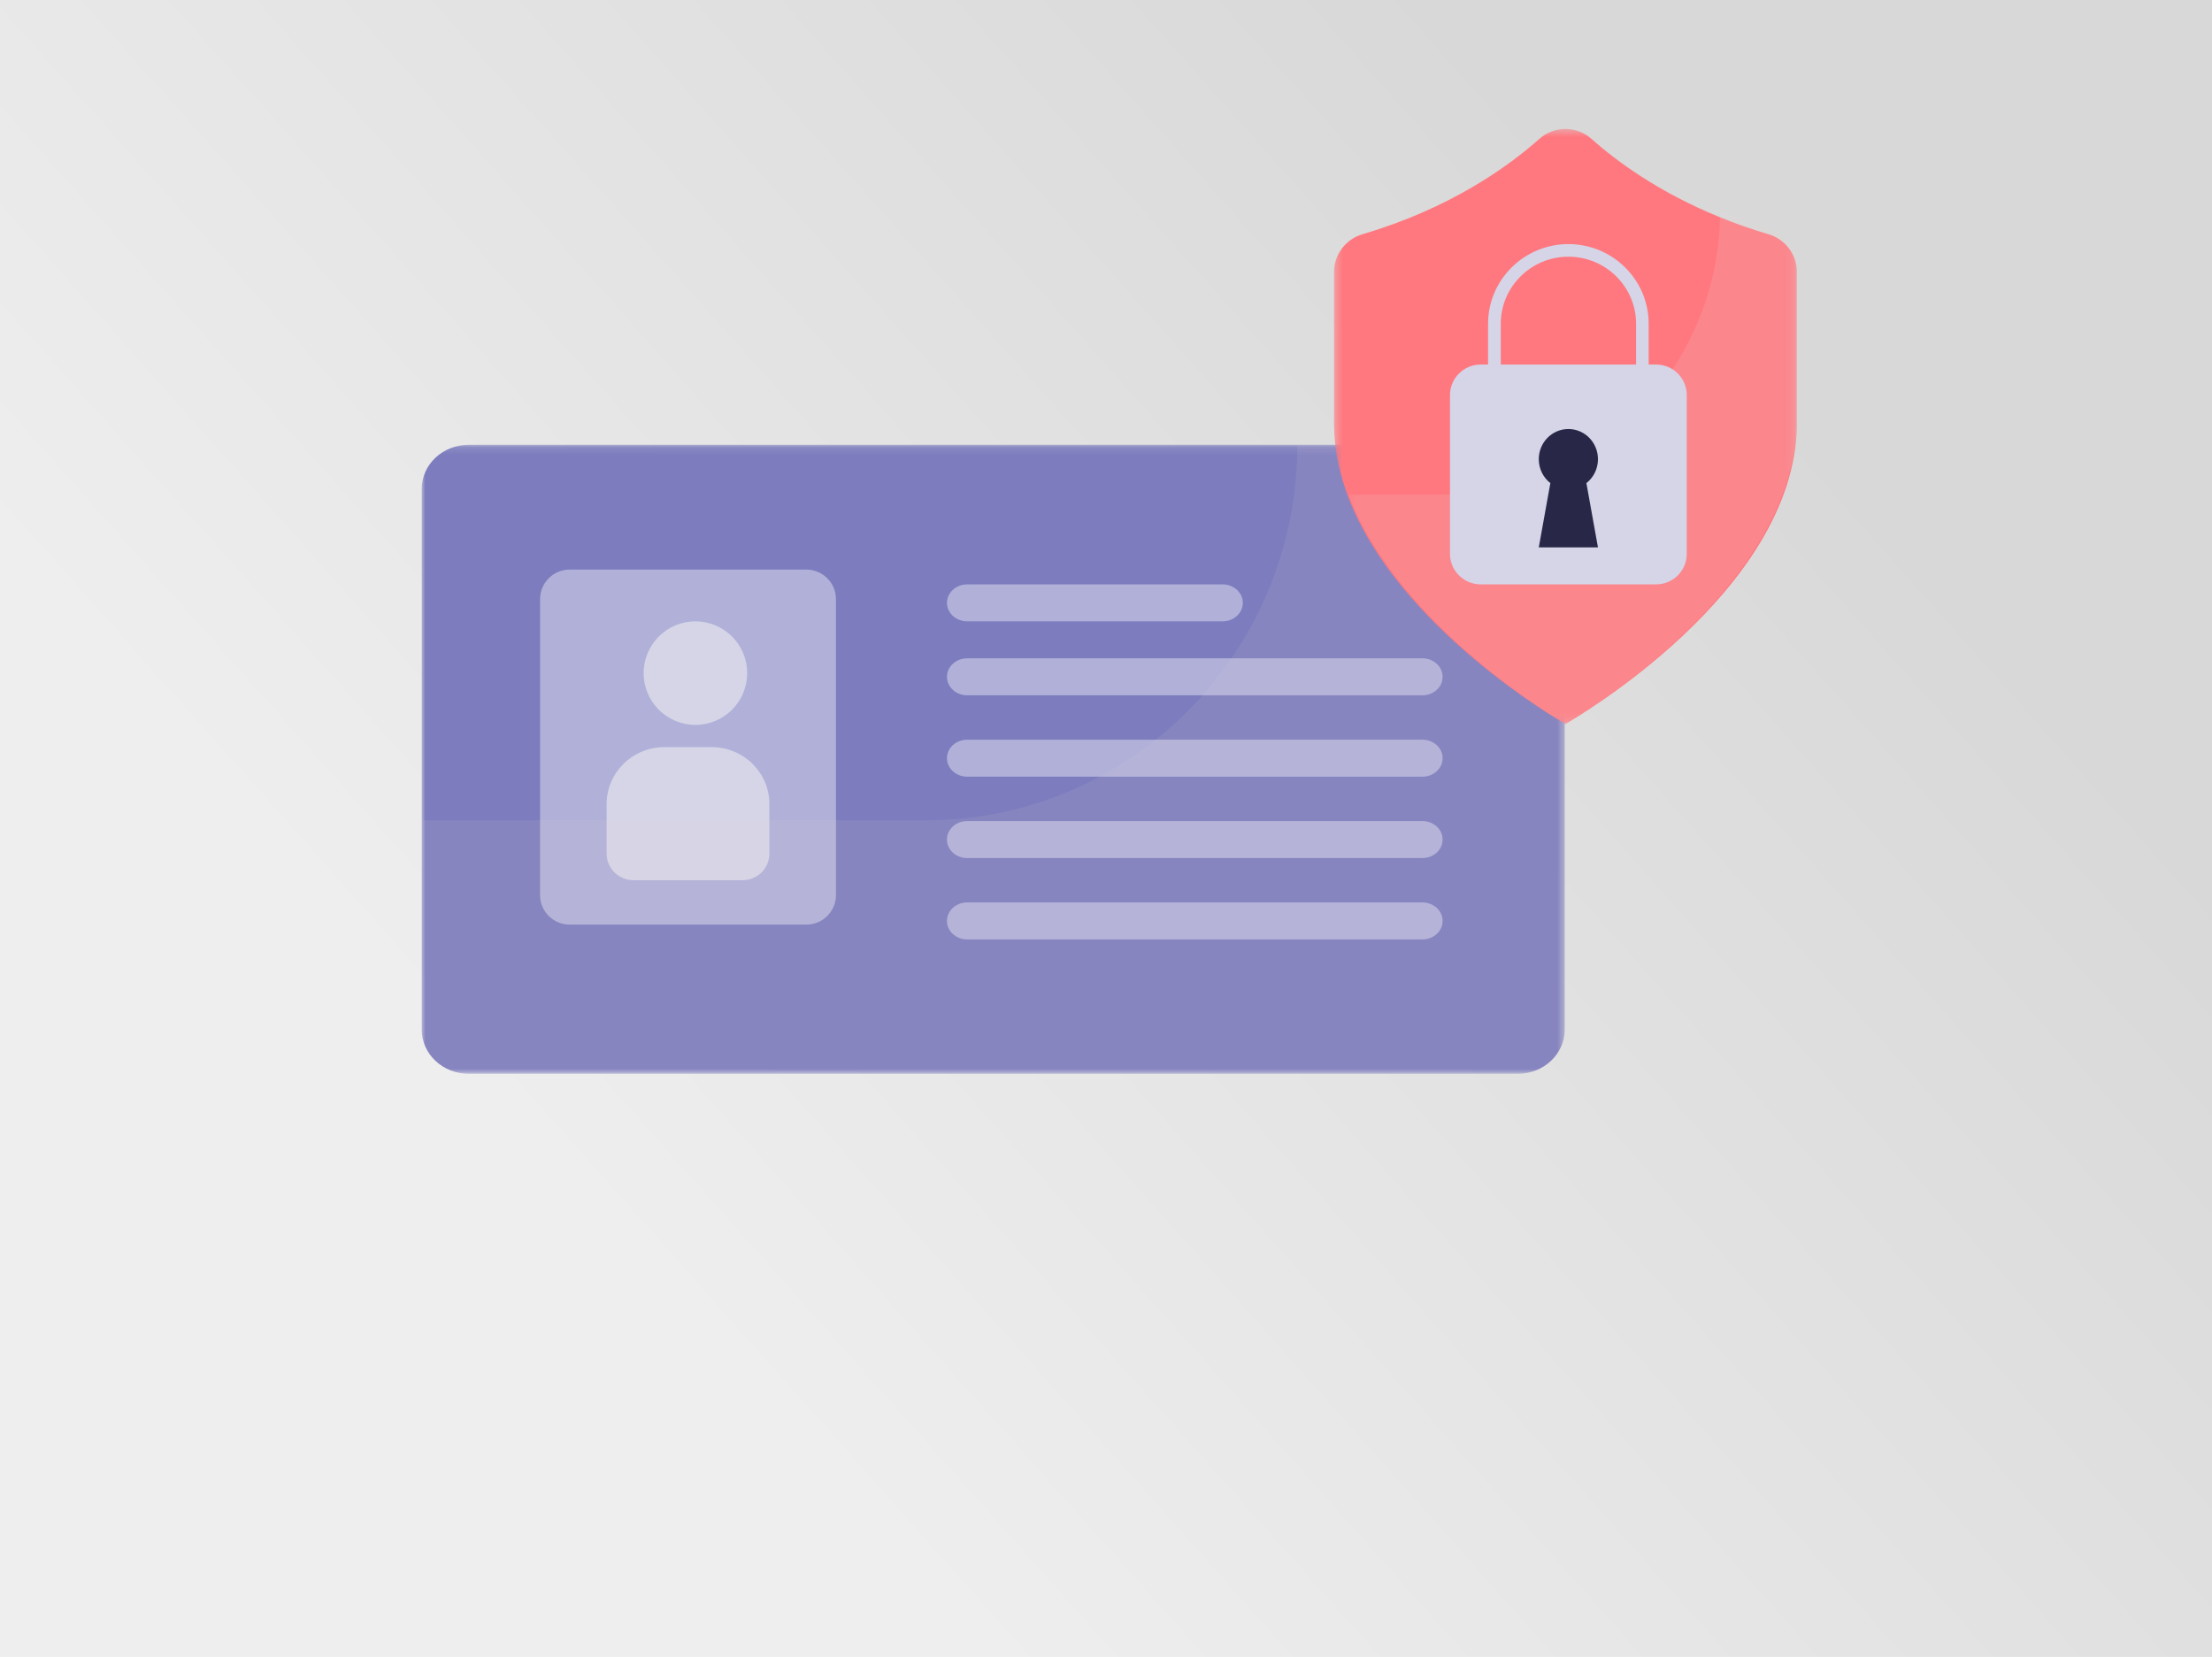 <?xml version="1.0" encoding="UTF-8"?>
<svg width="299px" height="224px" viewBox="0 0 299 224" version="1.1" xmlns="http://www.w3.org/2000/svg" xmlns:xlink="http://www.w3.org/1999/xlink">
    <!-- Generator: Sketch 60.1 (88133) - https://sketch.com -->
    <title>mi-privacy</title>
    <desc>Created with Sketch.</desc>
    <defs>
        <linearGradient x1="23.917%" y1="68.65%" x2="84%" y2="28.94%" id="linearGradient-1">
            <stop stop-color="#EEEEEE" offset="0%"></stop>
            <stop stop-color="#D8D8D8" offset="100%"></stop>
        </linearGradient>
        <rect id="path-2" x="0" y="0" width="299" height="224"></rect>
        <polygon id="path-4" points="0 0.13 154.509 0.13 154.509 85.165 0 85.165"></polygon>
        <polygon id="path-6" points="0 0.13 154.509 0.13 154.509 85.165 0 85.165"></polygon>
        <polygon id="path-8" points="0.319 0.433 62.895 0.433 62.895 80.876 0.319 80.876"></polygon>
        <polygon id="path-10" points="0.31 0.474 60.885 0.474 60.885 69.877 0.31 69.877"></polygon>
    </defs>
    <g id="Symbols" stroke="none" stroke-width="1" fill="none" fill-rule="evenodd">
        <g id="Privacy">
            <g id="klachtenregeling">
                <g id="mi-privacy">
                    <mask id="mask-3" fill="white">
                        <use xlink:href="#path-2"></use>
                    </mask>
                    <use id="Mask" fill="url(#linearGradient-1)" xlink:href="#path-2"></use>
                    <g id="Group-33" mask="url(#mask-3)">
                        <g transform="translate(57, 17)">
                            <g id="Group-3" stroke-width="1" fill="none" transform="translate(0, 43)">
                                <mask id="mask-5" fill="white">
                                    <use xlink:href="#path-4"></use>
                                </mask>
                                <g id="Clip-2"></g>
                                <path d="M154.509,6.112 L154.509,79.165 C154.509,82.491 151.665,85.165 148.159,85.165 L6.351,85.165 C2.845,85.165 0,82.491 0,79.165 L0,6.112 C0,2.804 2.845,0.13 6.351,0.13 L148.159,0.13 C151.665,0.13 154.509,2.804 154.509,6.112" id="Fill-1" fill="#7C7CBE" mask="url(#mask-5)"></path>
                            </g>
                            <path d="M51.995,108 L20.005,108 C17.793,108 16,106.21 16,103.997 L16,64.003 C16,61.792 17.793,60 20.005,60 L51.995,60 C54.207,60 56,61.792 56,64.003 L56,103.997 C56,106.21 54.207,108 51.995,108" id="Fill-4" fill="#B0B0D9"></path>
                            <path d="M44,74.001 C44,77.866 40.866,81 36.999,81 C33.132,81 30,77.866 30,74.001 C30,70.136 33.132,67 36.999,67 C40.866,67 44,70.136 44,74.001" id="Fill-6" fill="#D5D5E7"></path>
                            <path d="M43.343,102 L28.655,102 C26.636,102 25,100.393 25,98.409 L25,91.688 C25,87.442 28.503,84 32.825,84 L39.173,84 C43.495,84 47,87.442 47,91.688 L47,98.409 C47,100.393 45.362,102 43.343,102" id="Fill-8" fill="#D5D5E7"></path>
                            <path d="M108.259,67 L73.741,67 C72.228,67 71,65.882 71,64.5 C71,63.118 72.228,62 73.741,62 L108.259,62 C109.772,62 111,63.118 111,64.5 C111,65.882 109.772,67 108.259,67" id="Fill-10" fill="#B0B0D9"></path>
                            <path d="M135.27,77 L73.732,77 C72.223,77 71,75.88 71,74.499 C71,73.12 72.223,72 73.732,72 L135.27,72 C136.779,72 138,73.12 138,74.499 C138,75.88 136.779,77 135.27,77" id="Fill-12" fill="#B0B0D9"></path>
                            <path d="M135.27,88 L73.732,88 C72.223,88 71,86.882 71,85.5 C71,84.118 72.223,83 73.732,83 L135.27,83 C136.779,83 138,84.118 138,85.5 C138,86.882 136.779,88 135.27,88" id="Fill-14" fill="#B0B0D9"></path>
                            <path d="M135.27,99 L73.732,99 C72.223,99 71,97.882 71,96.5 C71,95.118 72.223,94 73.732,94 L135.27,94 C136.779,94 138,95.118 138,96.5 C138,97.882 136.779,99 135.27,99" id="Fill-16" fill="#B0B0D9"></path>
                            <path d="M135.27,110 L73.732,110 C72.223,110 71,108.88 71,107.499 C71,106.12 72.223,105 73.732,105 L135.27,105 C136.779,105 138,106.12 138,107.499 C138,108.88 136.779,110 135.27,110" id="Fill-18" fill="#B0B0D9"></path>
                            <g id="Group-22" stroke-width="1" fill="none" transform="translate(0, 43)">
                                <mask id="mask-7" fill="white">
                                    <use xlink:href="#path-6"></use>
                                </mask>
                                <g id="Clip-21"></g>
                                <path d="M154.509,6.112 L154.509,79.165 C154.509,82.491 151.665,85.165 148.159,85.165 L6.351,85.165 C2.845,85.165 0,82.491 0,79.165 L0,50.896 L68.114,50.896 C95.864,50.896 118.358,28.17 118.358,0.13 L148.159,0.13 C151.665,0.13 154.509,2.804 154.509,6.112" id="Fill-20" fill-opacity="0.106" fill="#E6D8D8" mask="url(#mask-7)"></path>
                            </g>
                            <g id="Group-25" stroke-width="1" fill="none" transform="translate(123, 0)">
                                <mask id="mask-9" fill="white">
                                    <use xlink:href="#path-8"></use>
                                </mask>
                                <g id="Clip-24"></g>
                                <path d="M62.896,19.796 L62.896,40.512 C62.541,63.049 32.557,80.326 31.627,80.863 L31.613,80.876 L31.6,80.876 C31.586,80.876 31.586,80.876 31.586,80.863 C30.779,80.41 9.044,67.873 2.288,50.294 C1.098,47.184 0.373,43.912 0.319,40.512 L0.319,19.796 C0.319,17.412 1.905,15.329 4.189,14.658 C16.074,11.163 23.927,5.464 28.071,1.78 C30.081,-0.017 33.118,-0.017 35.128,1.78 C38.467,4.753 44.21,9.012 52.527,12.384 C54.539,13.206 56.7,13.973 59.024,14.658 C61.31,15.329 62.896,17.412 62.896,19.796" id="Fill-23" fill="#FF787F" mask="url(#mask-9)"></path>
                            </g>
                            <g id="Group-32" stroke-width="1" fill="none" transform="translate(125, 11)">
                                <mask id="mask-11" fill="white">
                                    <use xlink:href="#path-10"></use>
                                </mask>
                                <g id="Clip-31"></g>
                                <path d="M60.886,7.984 L60.886,28.976 C60.532,51.813 30.563,69.32 29.634,69.863 L29.62,69.877 L29.606,69.877 C29.593,69.877 29.593,69.877 29.593,69.863 C28.786,69.405 7.063,56.701 0.31,38.888 L12.696,38.888 C33.587,38.888 50.523,21.692 50.523,0.474 C52.56,1.317 54.752,2.104 57.112,2.806 C59.363,3.476 60.886,5.603 60.886,7.984" id="Fill-30" fill-opacity="0.165" fill="#E6D8D8" mask="url(#mask-11)"></path>
                            </g>
                            <path d="M145.861,26.77 C145.861,21.761 149.968,17.703 155.001,17.703 C160.047,17.703 164.153,21.761 164.153,26.77 L164.153,32.283 L145.861,32.283 L145.861,26.77 Z M166.853,32.283 L165.854,32.283 L165.854,26.77 C165.854,20.827 160.99,16 155.001,16 C149.024,16 144.146,20.827 144.146,26.77 L144.146,32.283 L143.147,32.283 C140.871,32.283 139,34.123 139,36.398 L139,57.885 C139,60.16 140.871,62 143.147,62 L166.853,62 C169.144,62 171,60.16 171,57.885 L171,36.398 C171,34.123 169.144,32.283 166.853,32.283 L166.853,32.283 Z" id="Fill-26" fill="#D5D5E7"></path>
                            <path d="M159,45.077 C159,42.825 157.21,41 155.001,41 C152.79,41 151,42.825 151,45.077 C151,46.396 151.613,47.566 152.564,48.312 L151,57 L159,57 L157.436,48.312 C158.387,47.566 159,46.396 159,45.077" id="Fill-28" fill="#282747"></path>
                        </g>
                    </g>
                </g>
            </g>
        </g>
    </g>
</svg>